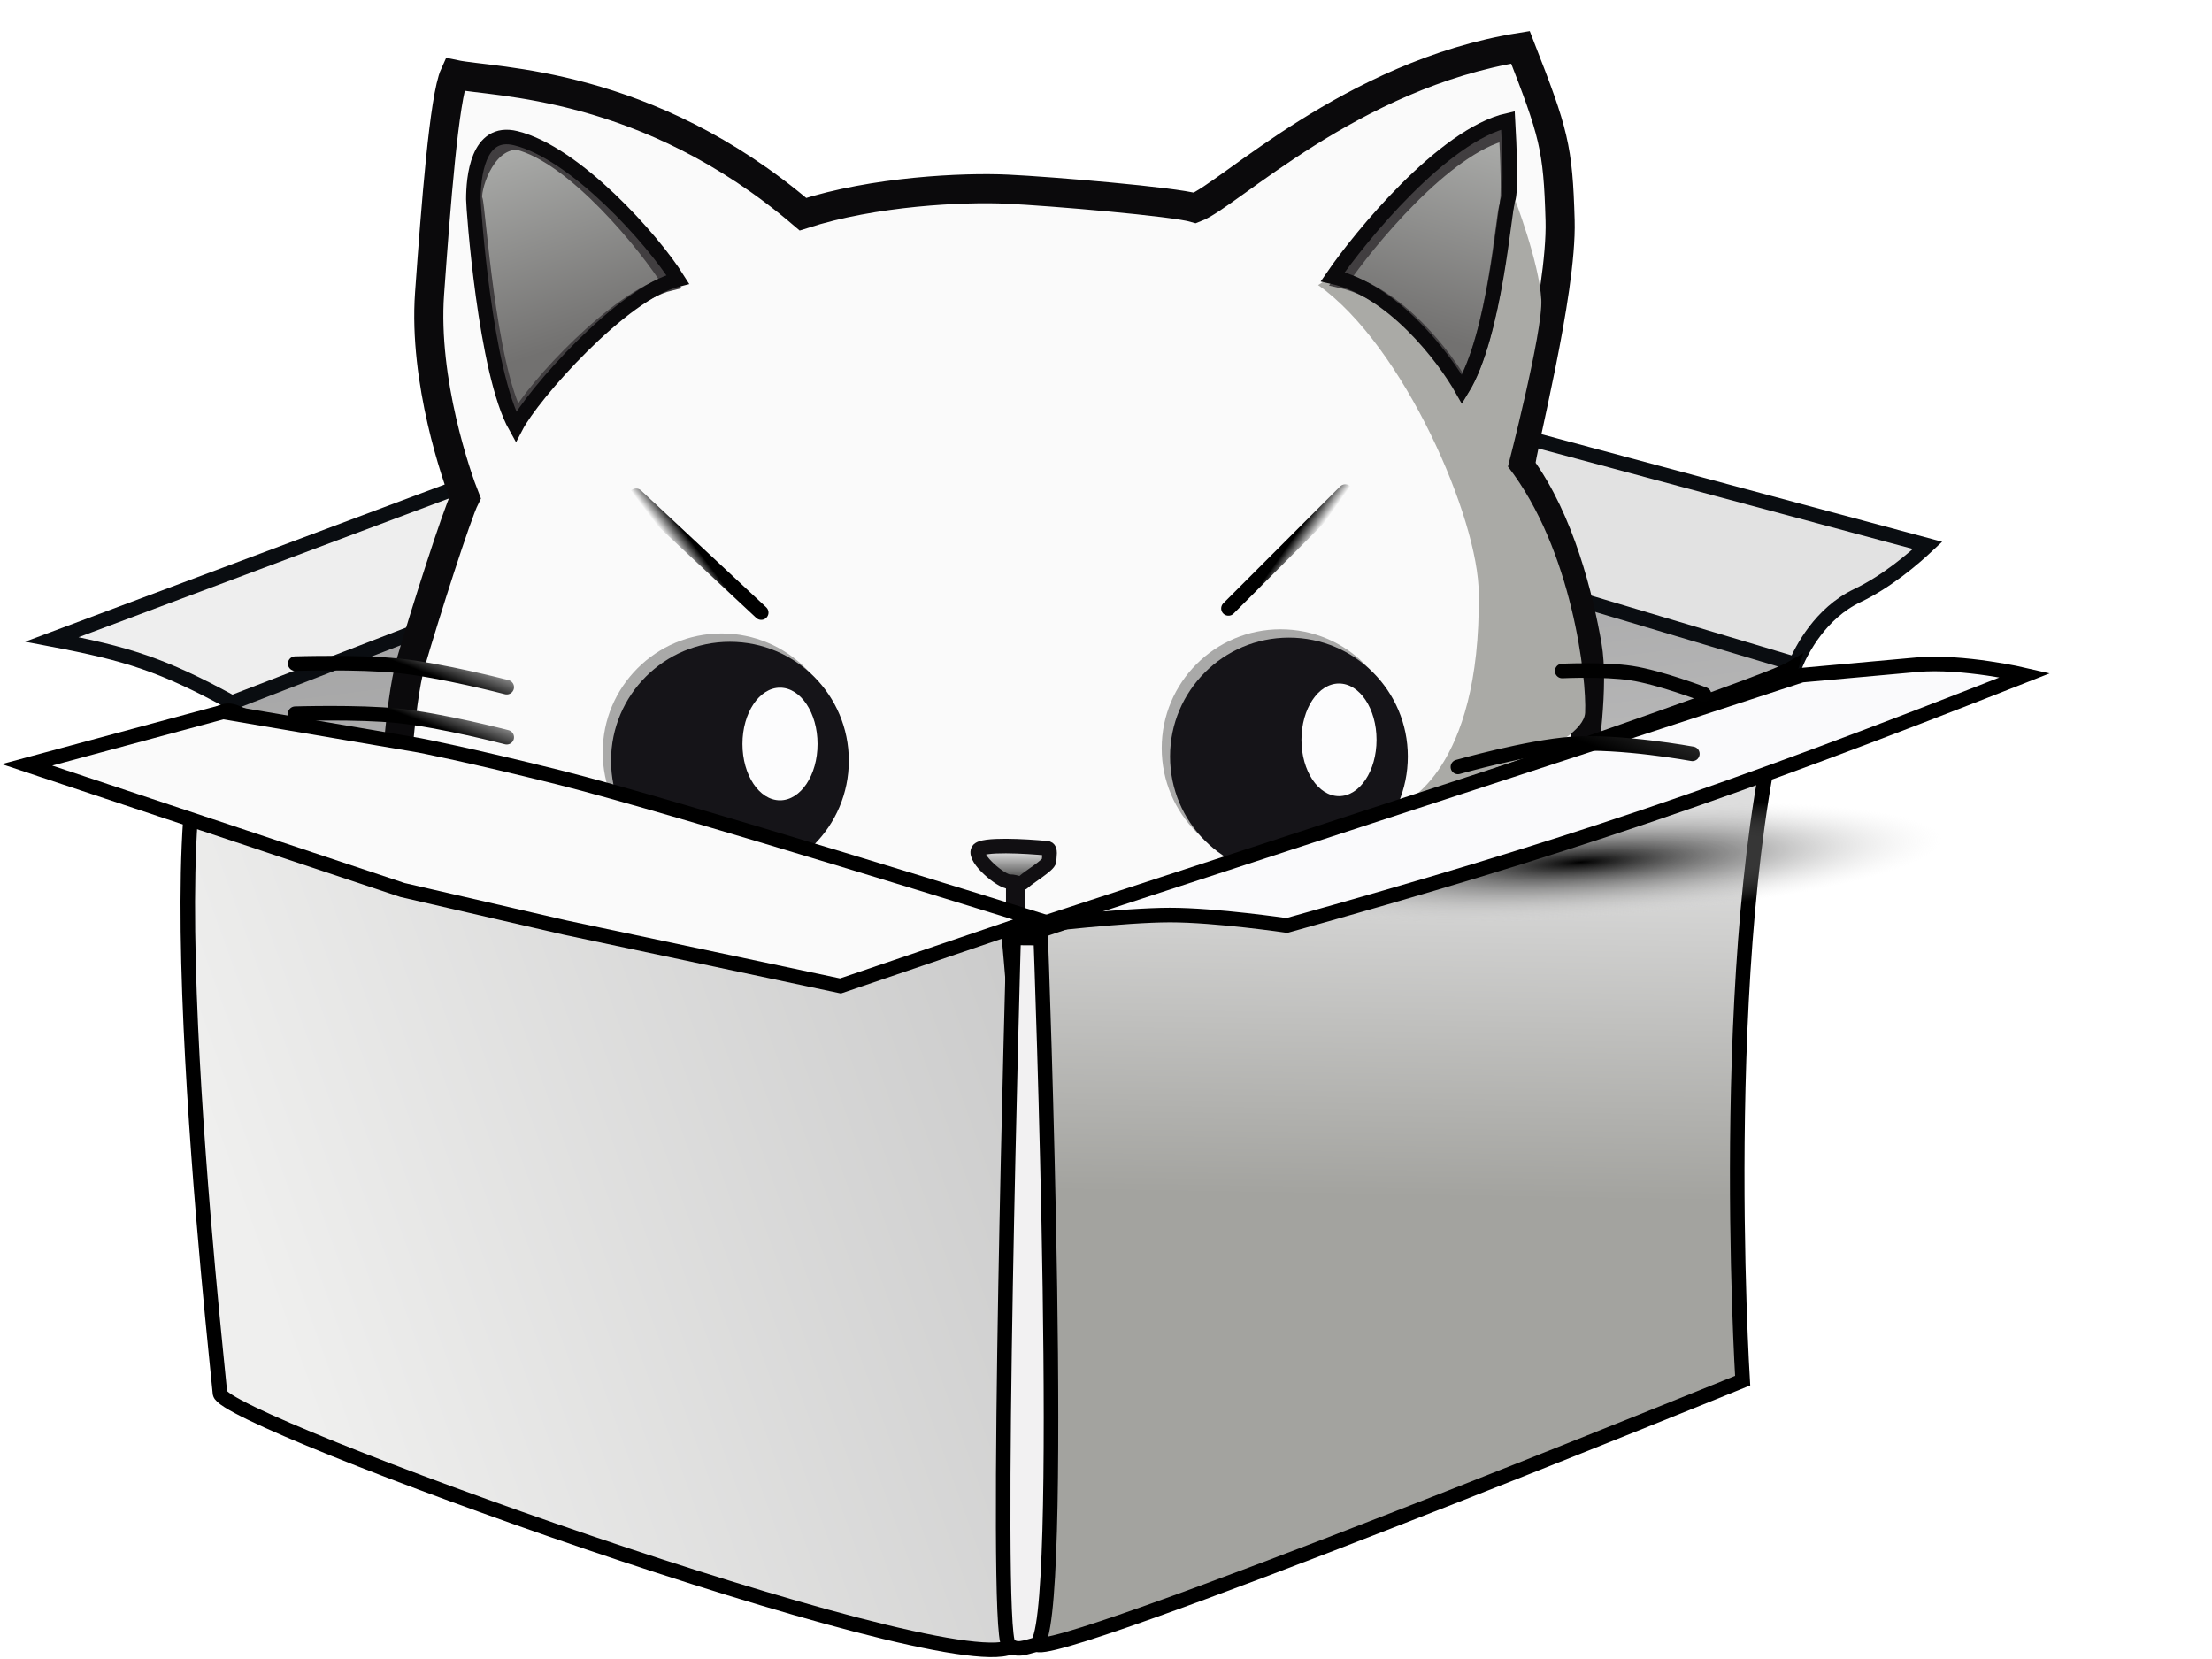 <svg width="456" height="342" viewBox="0 0 456 342" fill="none" xmlns="http://www.w3.org/2000/svg">
<path d="M210.465 77.264L47.497 146.493L207.885 201.533L372.573 138.323L210.465 77.264Z" fill="url(#paint0_linear_31_328)"/>
<path d="M192.785 88.857L183.651 67.011L10.721 131.812C26.236 134.761 33.468 137.005 47.815 144.843L192.785 88.857Z" fill="#EEEEEE" stroke="#0A0D11" stroke-width="3"/>
<path d="M382.886 122.779C389.018 119.859 394.586 115.058 397.378 112.432L208.173 61.652L199.639 85.994L370.169 136.921C371.441 133.945 375.273 126.404 382.886 122.779Z" fill="#E2E2E2" stroke="#0A0D11" stroke-width="3"/>
<path d="M229.163 257.432C305.186 257.432 325.052 193.506 325.482 161.543C326.628 155.38 328.578 141.075 327.202 133.164C325.482 123.274 321.612 107.364 313.442 96.184C313.442 93.174 322.042 60.494 321.612 45.445C321.182 30.395 320.322 27.385 313.442 9.755C278.612 15.345 253.243 40.285 246.363 42.865C242.063 41.575 216.693 39.425 207.663 38.995C198.633 38.565 180.143 39.425 165.524 44.155C133.274 16.635 101.884 17.065 93.714 15.345C91.564 20.075 89.844 42.435 88.555 60.494C87.264 78.554 94.144 98.334 95.864 102.634C94.144 106.074 87.695 126.284 84.684 136.604C82.277 144.859 81.101 165.843 80.815 175.303C74.365 214.433 134.134 257.432 229.163 257.432Z" fill="#FAFAFA" stroke="#0B0A0C" stroke-width="6"/>
<path d="M317.742 61.784C317.312 54.044 312.152 40.715 312.152 40.715L283.342 55.334C281.336 55.191 276.204 55.678 271.732 58.774C289.362 71.244 304.842 106.934 304.842 122.414C305.272 159.393 288.932 165.413 289.792 165.413C301.975 162.116 326.428 153.803 326.772 146.923C327.116 140.043 324.192 113.384 310.862 96.184C310.862 96.184 318.1 68.239 317.742 61.784Z" fill="#AAAAA6"/>
<path d="M97.982 41.092C97.382 39.777 99.97 29.361 106.661 29.361C118.276 32.237 133.263 50.633 138.134 58.44C127.343 61.07 109.909 79.976 106.661 86.276C100.667 75.593 98.581 42.407 97.982 41.092Z" fill="url(#paint1_linear_31_328)" stroke="#413E40" stroke-width="3"/>
<path d="M97.584 41.092C97.584 36.747 98.379 26.53 106.33 28.492C118.654 31.534 134.556 49.347 139.724 57.602C128.275 60.382 109.776 81.352 106.33 88.014C99.97 76.718 97.584 42.646 97.584 41.092Z" stroke="#0B0A0C" stroke-width="3"/>
<path d="M310.504 42.838C311.152 41.536 310.774 31.994 310.504 27.385C297.941 30.231 281.731 50.158 276.462 57.884C288.134 60.487 298.076 73.609 301.588 79.844C308.072 69.271 309.855 44.139 310.504 42.838Z" fill="url(#paint2_linear_31_328)" stroke="#413E40" stroke-width="3"/>
<path d="M310.862 41.145C311.55 39.769 311.149 29.678 310.862 24.805C297.532 27.815 280.332 48.885 274.742 57.054C287.126 59.806 297.675 73.681 301.402 80.274C308.282 69.094 310.174 42.521 310.862 41.145Z" stroke="#0B0A0C" stroke-width="3"/>
<path d="M209.383 182.613V192.503" stroke="#110F12" stroke-width="4" stroke-linecap="round"/>
<path d="M201.643 175.303C202.331 173.927 211.533 174.443 215.833 174.873C216.693 174.915 216.263 176.593 216.263 177.453C216.263 178.313 211.963 180.893 211.103 181.753C210.243 182.613 209.813 181.753 208.093 181.753C206.373 181.753 200.783 177.023 201.643 175.303Z" fill="url(#paint3_linear_31_328)" stroke="#110F12" stroke-width="3"/>
<path d="M239.483 154.233C239.483 167.769 250.456 178.743 263.992 178.743C277.529 178.743 288.502 167.769 288.502 154.233C288.502 140.697 277.529 129.723 263.992 129.723C250.456 129.723 239.483 140.697 239.483 154.233Z" fill="#A9A9A8"/>
<path d="M241.203 155.953C241.203 169.489 252.176 180.463 265.712 180.463C279.249 180.463 290.222 169.489 290.222 155.953C290.222 142.417 279.249 131.443 265.712 131.443C252.176 131.443 241.203 142.417 241.203 155.953Z" fill="#151418"/>
<ellipse cx="7.74" cy="11.61" rx="7.74" ry="11.61" transform="matrix(-1 0 0 1 283.772 140.903)" fill="#FCFCFD"/>
<path d="M124.244 155.093C124.244 168.63 135.217 179.603 148.754 179.603C162.29 179.603 173.264 168.63 173.264 155.093C173.264 141.557 162.29 130.583 148.754 130.583C135.217 130.583 124.244 141.557 124.244 155.093Z" fill="#A9A9A8"/>
<path d="M125.964 156.813C125.964 170.35 136.937 181.323 150.474 181.323C164.01 181.323 174.983 170.35 174.983 156.813C174.983 143.277 164.01 132.304 150.474 132.304C136.937 132.304 125.964 143.277 125.964 156.813Z" fill="#151418"/>
<ellipse cx="7.74" cy="11.61" rx="7.74" ry="11.61" transform="matrix(-1 0 0 1 168.534 141.763)" fill="#FCFCFD"/>
<path d="M131.124 102.204L156.924 126.283" stroke="url(#paint4_linear_31_328)" stroke-width="3" stroke-linecap="round"/>
<path d="M277.322 101.344L253.243 125.424" stroke="url(#paint5_linear_31_328)" stroke-width="3" stroke-linecap="round"/>
<g filter="url(#filter0_f_31_328)">
<ellipse cx="67.509" cy="15.48" rx="67.509" ry="15.48" transform="matrix(-0.967 -0.254 -0.254 0.967 177.563 186.314)" fill="url(#paint6_radial_31_328)"/>
</g>
<path d="M45.347 287.225C45.777 292.939 193.24 346.094 208.315 339.561C221.215 333.971 207.885 191.952 207.885 191.952C207.885 191.952 68.997 155.953 48.787 146.923C28.597 137.902 44.917 281.512 45.347 287.225Z" fill="url(#paint7_linear_31_328)" stroke="black" stroke-width="3"/>
<path d="M213.637 338.87C214.531 343.52 359.244 284.617 359.244 284.617C359.244 284.617 353.224 187.773 369.133 137.893C360.964 142.623 210.549 193.162 210.549 193.162C210.549 193.162 209.666 318.202 213.637 338.87Z" fill="url(#paint8_linear_31_328)" stroke="black" stroke-width="3"/>
<path d="M213.521 339.042C219.925 337.411 214.548 193.384 214.548 193.384L208.958 193.345C208.958 193.345 204.875 336.121 207.931 339.003C209.519 340.501 211.405 339.581 213.521 339.042Z" fill="#F2F1F2" stroke="black" stroke-width="3"/>
<g filter="url(#filter1_f_31_328)">
<ellipse cx="100.169" cy="15.48" rx="100.169" ry="15.48" transform="matrix(-0.993 0.12 0.12 0.993 423.474 150.367)" fill="url(#paint9_radial_31_328)"/>
</g>
<path d="M213.683 190.783L371.416 139.184C371.416 139.184 385.681 137.894 395.141 137.034C404.601 136.174 417.501 139.184 417.501 139.184C355.422 163.65 322.127 174.915 265.282 190.783C265.282 190.783 250.663 188.633 241.203 188.633C231.743 188.633 213.683 190.783 213.683 190.783Z" fill="#FAFAFC" stroke="black" stroke-width="3"/>
<path d="M45.985 146.762L5.565 157.673L82.965 183.473L116.504 191.213L173.263 203.253L213.683 189.493C213.683 189.493 139.294 166.273 115.214 160.253C96.798 155.649 86.404 153.642 86.404 153.642L45.985 146.762Z" fill="#FAFAFA" stroke="black" stroke-width="3"/>
<path d="M351.281 143.143C351.281 143.143 342.284 139.673 336.232 138.753C330.75 137.921 322.042 138.323 322.042 138.323" stroke="#010101" stroke-width="3" stroke-linecap="round"/>
<path d="M348.878 155.399C348.878 155.399 334.012 152.675 324.006 153.375C314.945 154.008 300.542 158.103 300.542 158.103" stroke="url(#paint10_linear_31_328)" stroke-width="3" stroke-linecap="round"/>
<path d="M104.464 151.977C104.464 151.977 91.045 148.485 82.017 147.559C73.842 146.722 60.853 147.127 60.853 147.127" stroke="url(#paint11_linear_31_328)" stroke-width="3" stroke-linecap="round"/>
<path d="M104.464 141.657C104.464 141.657 91.045 138.165 82.017 137.24C73.842 136.402 60.853 136.807 60.853 136.807" stroke="url(#paint12_linear_31_328)" stroke-width="3" stroke-linecap="round"/>
<defs>
<filter id="filter0_f_31_328" x="12.912" y="131.431" width="190.847" height="105.483" filterUnits="userSpaceOnUse" color-interpolation-filters="sRGB">
<feFlood flood-opacity="0" result="BackgroundImageFix"/>
<feBlend mode="normal" in="SourceGraphic" in2="BackgroundImageFix" result="shape"/>
<feGaussianBlur stdDeviation="15" result="effect1_foregroundBlur_31_328"/>
</filter>
<filter id="filter1_f_31_328" x="196.416" y="128.236" width="258.93" height="98.999" filterUnits="userSpaceOnUse" color-interpolation-filters="sRGB">
<feFlood flood-opacity="0" result="BackgroundImageFix"/>
<feBlend mode="normal" in="SourceGraphic" in2="BackgroundImageFix" result="shape"/>
<feGaussianBlur stdDeviation="15" result="effect1_foregroundBlur_31_328"/>
</filter>
<linearGradient id="paint0_linear_31_328" x1="287.933" y1="35.073" x2="314.13" y2="243.758" gradientUnits="userSpaceOnUse">
<stop stop-color="#8F8F90"/>
<stop offset="1" stop-color="#D2D2D2"/>
</linearGradient>
<linearGradient id="paint1_linear_31_328" x1="120.244" y1="70.201" x2="107.145" y2="28.679" gradientUnits="userSpaceOnUse">
<stop stop-color="#727170"/>
<stop offset="1" stop-color="#ABACAA"/>
</linearGradient>
<linearGradient id="paint2_linear_31_328" x1="295.812" y1="69.524" x2="307.852" y2="27.815" gradientUnits="userSpaceOnUse">
<stop stop-color="#727170"/>
<stop offset="1" stop-color="#ABACAA"/>
</linearGradient>
<linearGradient id="paint3_linear_31_328" x1="208.962" y1="174.41" x2="208.962" y2="182.135" gradientUnits="userSpaceOnUse">
<stop stop-color="white"/>
<stop offset="1" stop-color="#2F2F2F"/>
</linearGradient>
<linearGradient id="paint4_linear_31_328" x1="144.783" y1="114.632" x2="123.936" y2="130.472" gradientUnits="userSpaceOnUse">
<stop/>
<stop offset="0.137" stop-opacity="0"/>
</linearGradient>
<linearGradient id="paint5_linear_31_328" x1="264.574" y1="113.772" x2="284.995" y2="128.253" gradientUnits="userSpaceOnUse">
<stop/>
<stop offset="0.137" stop-opacity="0"/>
</linearGradient>
<radialGradient id="paint6_radial_31_328" cx="0" cy="0" r="1" gradientUnits="userSpaceOnUse" gradientTransform="translate(67.509 15.48) rotate(87.861) scale(11.519 50.224)">
<stop stop-color="#6B6B6B"/>
<stop offset="1" stop-color="#D9D9D9" stop-opacity="0"/>
</radialGradient>
<linearGradient id="paint7_linear_31_328" x1="60.927" y1="284.014" x2="229.919" y2="223.389" gradientUnits="userSpaceOnUse">
<stop stop-color="#EFEFEE"/>
<stop offset="1" stop-color="#C9C9C9"/>
</linearGradient>
<linearGradient id="paint8_linear_31_328" x1="326.592" y1="247.415" x2="327.803" y2="175.6" gradientUnits="userSpaceOnUse">
<stop stop-color="#A3A39F"/>
<stop offset="1" stop-color="#DDDDDD"/>
</linearGradient>
<radialGradient id="paint9_radial_31_328" cx="0" cy="0" r="1" gradientUnits="userSpaceOnUse" gradientTransform="translate(100.169 15.48) rotate(86.827) scale(11.528 74.459)">
<stop/>
<stop offset="1" stop-color="#D9D9D9" stop-opacity="0"/>
</radialGradient>
<linearGradient id="paint10_linear_31_328" x1="324.718" y1="152.438" x2="334.969" y2="124.548" gradientUnits="userSpaceOnUse">
<stop/>
<stop offset="1" stop-color="#989898"/>
</linearGradient>
<linearGradient id="paint11_linear_31_328" x1="82.659" y1="147.127" x2="88.507" y2="131.53" gradientUnits="userSpaceOnUse">
<stop/>
<stop offset="0.322" stop-color="#989898"/>
</linearGradient>
<linearGradient id="paint12_linear_31_328" x1="82.659" y1="136.807" x2="88.507" y2="121.21" gradientUnits="userSpaceOnUse">
<stop/>
<stop offset="0.322" stop-color="#989898"/>
</linearGradient>
</defs>
</svg>

